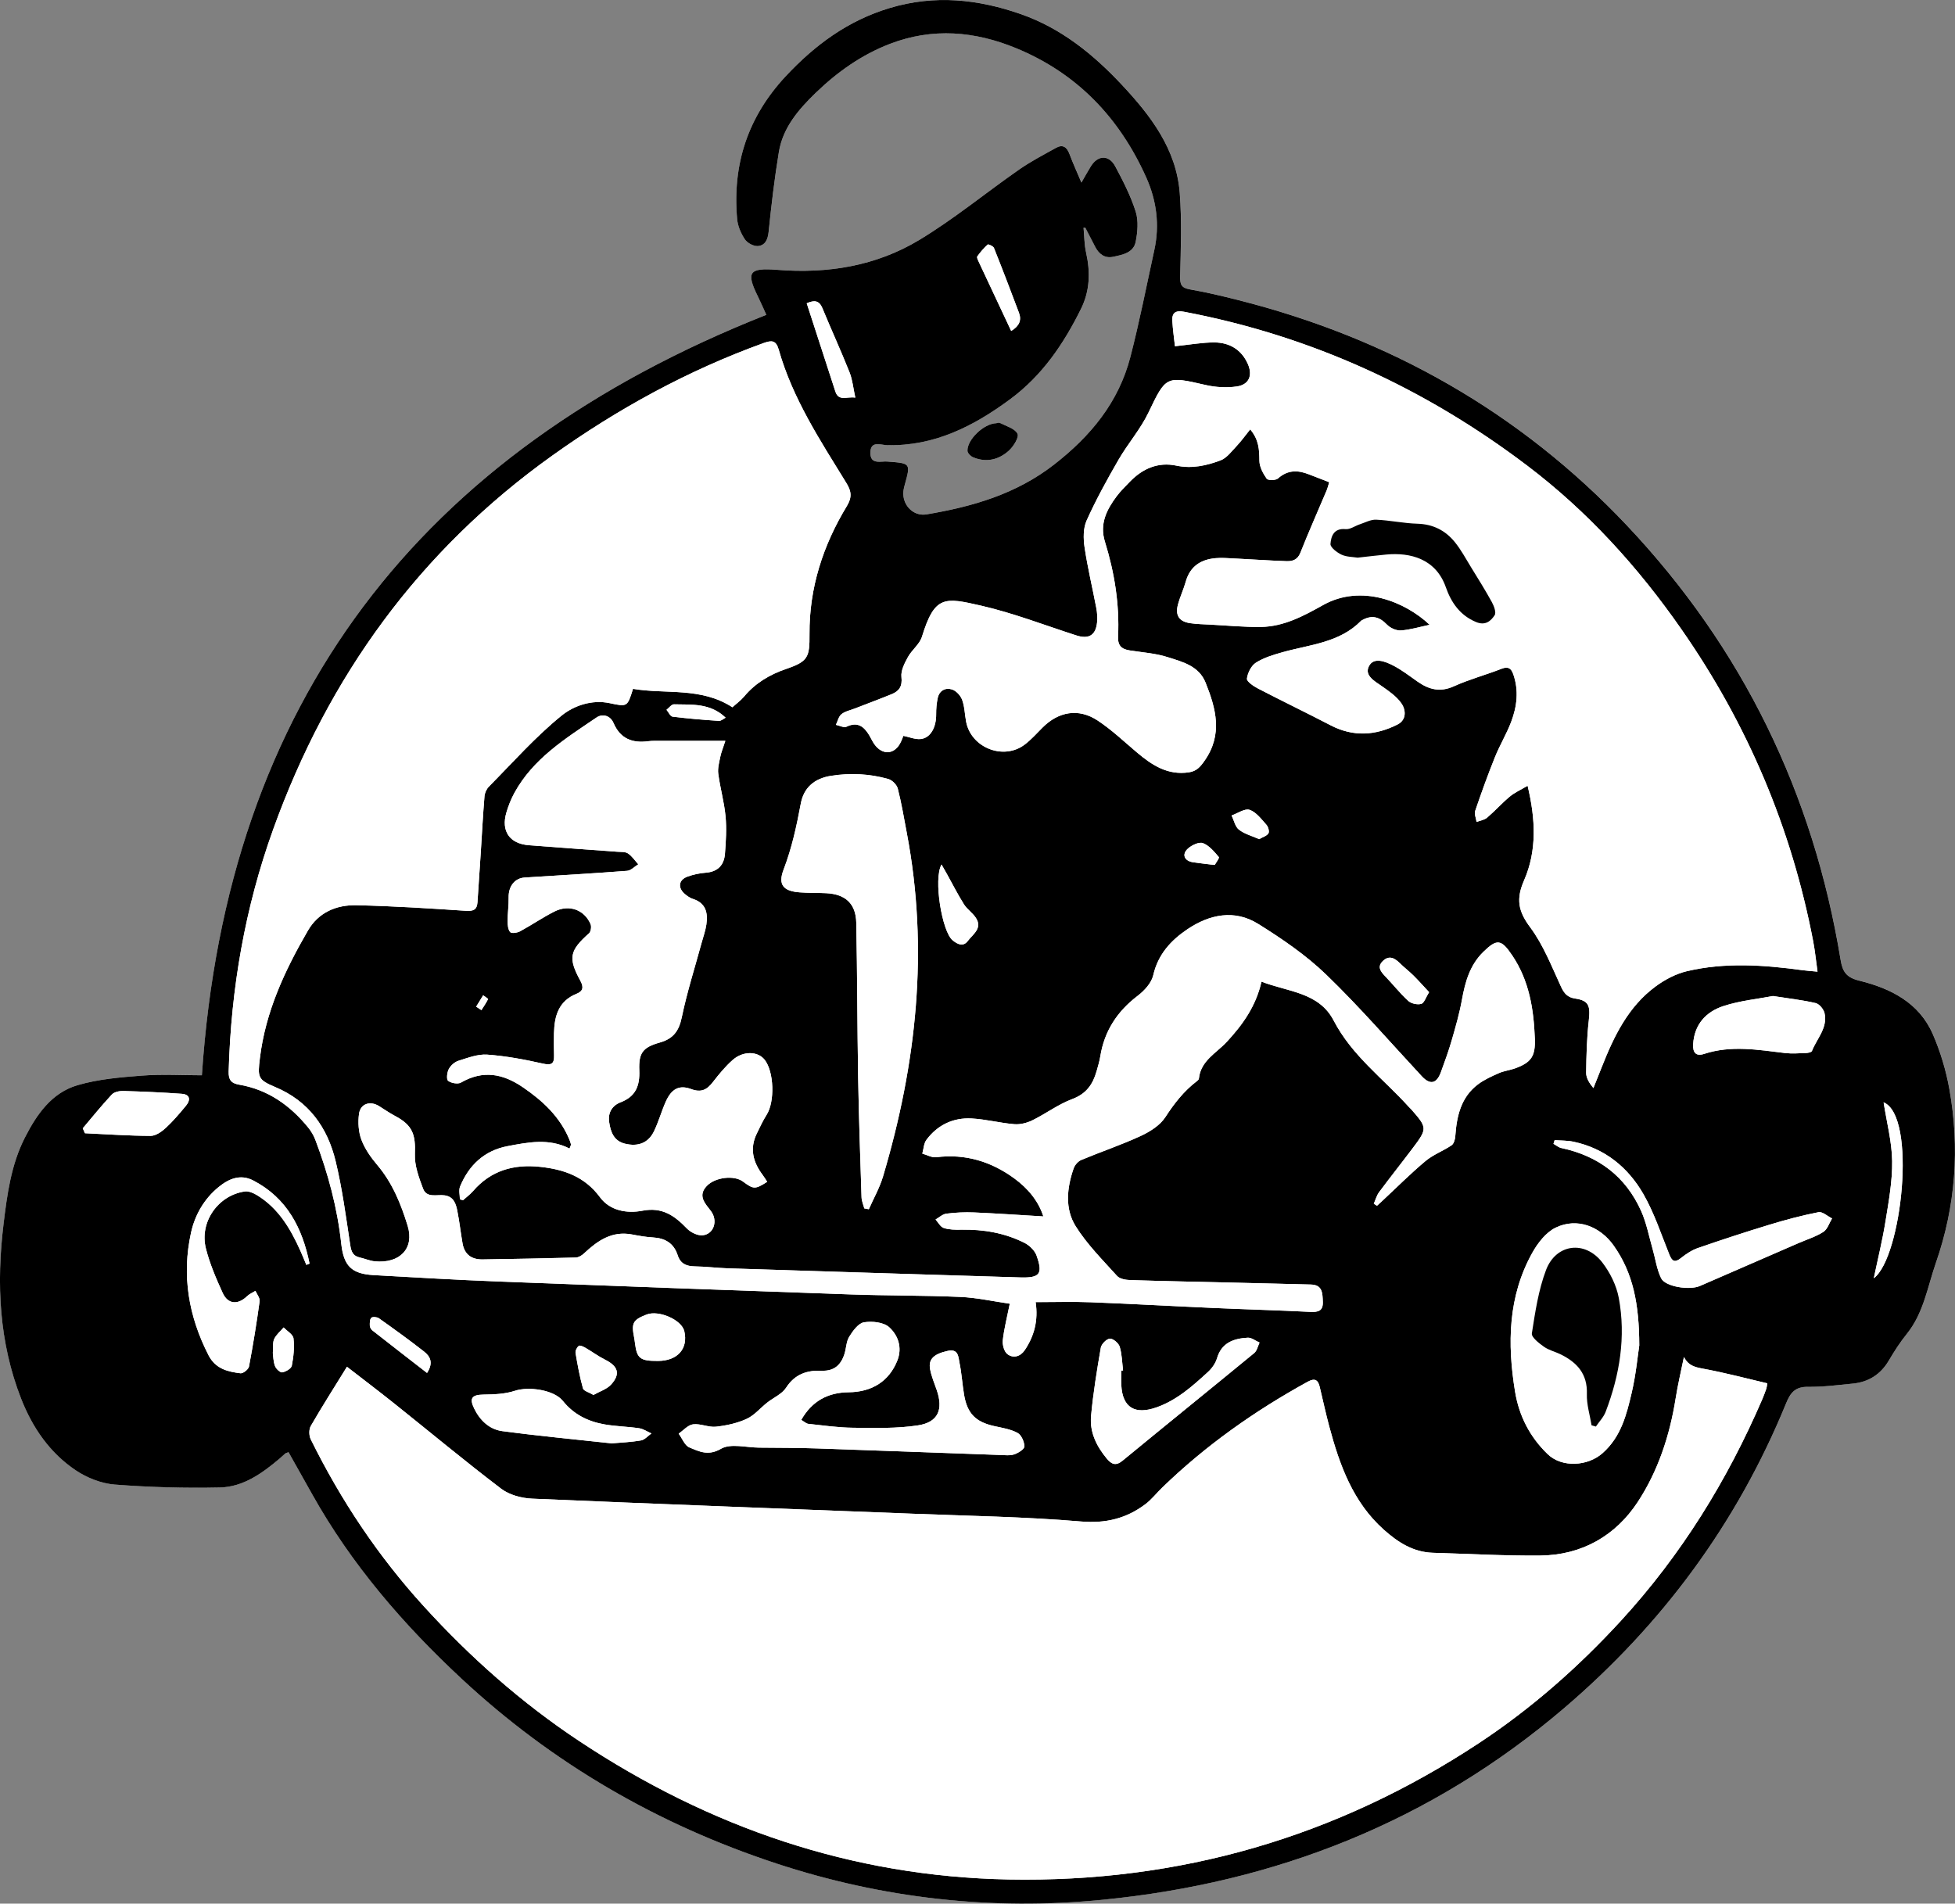<?xml version="1.0" encoding="utf-8"?>
<!-- Generator: Adobe Illustrator 16.0.0, SVG Export Plug-In . SVG Version: 6.00 Build 0)  -->
<!DOCTYPE svg PUBLIC "-//W3C//DTD SVG 1.1//EN" "http://www.w3.org/Graphics/SVG/1.1/DTD/svg11.dtd">
<svg version="1.1" id="Layer_1" xmlns="http://www.w3.org/2000/svg" xmlns:xlink="http://www.w3.org/1999/xlink" x="0px" y="0px"
	 width="211.664px" height="206.119px" viewBox="0 0 211.664 206.119" enable-background="new 0 0 211.664 206.119"
	 xml:space="preserve">
<rect x="0" y="0" width="211.664" height="206.119" fill="#808080" stroke="none"/>
<path fill="#FFFFFF" d="M118.581,26.726c0.408,0.791,1.045,1.266,1.938,1.076c1.006-0.214,2.204-0.42,2.442-1.614
	c0.212-1.058,0.321-2.271,0.006-3.269c-0.537-1.7-1.37-3.322-2.213-4.905c-0.684-1.282-1.89-1.236-2.646-0.005
	c-0.328,0.533-0.629,1.083-1.02,1.756c-0.475-1.127-0.921-2.1-1.295-3.099c-0.28-0.748-0.727-1.065-1.451-0.663
	c-1.352,0.751-2.733,1.471-3.999,2.352c-3.621,2.522-7.047,5.354-10.814,7.625c-4.671,2.816-9.914,3.67-15.362,3.234
	c-3.123-0.25-3.391,0.276-2.097,2.9c0.331,0.672,0.625,1.362,0.903,1.971C45.412,48.95,24.559,75.995,21.86,116.426
	c-2.124,0-4.322-0.131-6.498,0.036c-2.34,0.179-4.734,0.38-6.969,1.037c-2.8,0.822-4.415,3.161-5.694,5.672
	c-1.499,2.942-1.926,6.156-2.314,9.376c-0.776,6.435-0.486,12.771,1.9,18.88c1.229,3.148,3.113,5.896,5.939,7.783
	c1.213,0.81,2.76,1.419,4.201,1.531c3.777,0.294,7.583,0.397,11.372,0.317c2.531-0.054,4.577-1.524,6.468-3.118
	c0.214-0.181,0.411-0.379,0.625-0.56c0.057-0.048,0.144-0.06,0.353-0.143c0.84,1.494,1.693,3.006,2.54,4.521
	c4.251,7.606,9.863,14.117,16.21,20.021c9.861,9.175,21.246,15.765,34.03,19.979c11.522,3.798,23.335,5.125,35.385,3.938
	c18.719-1.844,35.524-8.445,49.917-20.727c10.641-9.078,18.75-20.042,24.053-33.019c0.477-1.167,0.994-1.808,2.359-1.792
	c1.631,0.019,3.267-0.187,4.895-0.354c1.696-0.173,2.987-0.997,3.871-2.494c0.587-0.994,1.216-1.979,1.94-2.874
	c1.831-2.263,2.249-5.099,3.16-7.717c2.13-6.123,2.599-12.435,1.452-18.812c-0.363-2.027-0.973-4.057-1.795-5.943
	c-1.488-3.407-4.564-4.952-7.942-5.78c-1.401-0.344-1.821-0.949-2.035-2.251c-2.956-18.023-10.615-33.791-23.153-47.06
	c-11.576-12.25-25.717-20.248-42.046-24.382c-1.743-0.441-3.498-0.857-5.268-1.165c-0.949-0.166-1.06-0.571-1.038-1.454
	c0.071-2.992,0.184-6-0.045-8.977c-0.368-4.772-3.166-8.402-6.276-11.725c-3.076-3.286-6.562-6.117-10.897-7.636
	c-4.659-1.633-9.356-2.134-14.218-0.674c-4.526,1.358-8.096,3.993-11.265,7.384c-4.101,4.389-5.795,9.551-5.264,15.472
	c0.068,0.756,0.41,1.552,0.835,2.189c0.265,0.397,0.942,0.767,1.403,0.732c0.784-0.059,1.082-0.679,1.17-1.532
	c0.296-2.891,0.636-5.783,1.11-8.65c0.437-2.647,2.131-4.61,3.988-6.404c2.345-2.265,4.975-4.131,8.041-5.308
	c4.621-1.774,9.195-1.372,13.676,0.477c6.6,2.723,11.178,7.541,14.07,13.994c1.12,2.5,1.467,5.144,0.873,7.857
	c-0.845,3.864-1.601,7.753-2.593,11.58c-1.271,4.905-4.301,8.573-8.283,11.665c-4.111,3.191-8.828,4.541-13.793,5.376
	c-1.316,0.221-2.482-0.842-2.509-2.227c-0.006-0.312,0.064-0.635,0.149-0.939c0.663-2.399,0.664-2.36-1.896-2.557
	c-0.676-0.052-1.816,0.363-1.816-0.933c0-1.373,1.125-0.854,1.802-0.838c5.114,0.119,9.345-2.032,13.325-4.97
	c3.48-2.57,5.804-6.005,7.683-9.806c0.964-1.951,1.014-3.982,0.544-6.081c-0.195-0.873-0.189-1.791-0.275-2.688
	c0.063-0.006,0.126-0.012,0.19-0.019C117.863,25.334,118.223,26.03,118.581,26.726z"/>
<path fill="#FFFFFF" d="M104.747,48.82c0.012,0.246,0.342,0.581,0.604,0.691c1.429,0.604,2.776,0.277,3.871-0.709
	c0.504-0.454,1.129-1.452,0.943-1.834c-0.276-0.567-1.217-0.824-1.896-1.17c-0.149-0.076-0.389,0.024-0.39,0.025
	C106.485,45.859,104.689,47.641,104.747,48.82z"/>
<path fill-rule="evenodd" clip-rule="evenodd" d="M117.314,24.657c0.085,0.897,0.08,1.815,0.275,2.688
	c0.47,2.099,0.42,4.13-0.544,6.081c-1.878,3.801-4.202,7.236-7.683,9.806c-3.98,2.938-8.211,5.089-13.325,4.97
	c-0.677-0.016-1.802-0.535-1.802,0.838c0,1.296,1.14,0.881,1.816,0.933c2.56,0.197,2.56,0.158,1.896,2.557
	c-0.084,0.305-0.155,0.627-0.149,0.939c0.027,1.385,1.193,2.448,2.509,2.227c4.966-0.836,9.683-2.185,13.793-5.376
	c3.982-3.092,7.012-6.759,8.283-11.665c0.992-3.827,1.748-7.715,2.593-11.58c0.594-2.713,0.247-5.357-0.873-7.857
	c-2.892-6.453-7.47-11.271-14.07-13.994c-4.48-1.849-9.055-2.251-13.676-0.477c-3.066,1.177-5.696,3.043-8.041,5.308
	c-1.857,1.794-3.551,3.757-3.988,6.404c-0.474,2.867-0.813,5.759-1.11,8.65c-0.088,0.853-0.386,1.473-1.17,1.532
	c-0.461,0.035-1.138-0.334-1.403-0.732c-0.425-0.637-0.768-1.433-0.835-2.189c-0.531-5.921,1.164-11.083,5.264-15.472
	c3.169-3.392,6.739-6.026,11.265-7.384c4.862-1.459,9.56-0.958,14.218,0.674c4.335,1.519,7.821,4.35,10.897,7.636
	c3.11,3.323,5.909,6.952,6.276,11.725c0.229,2.977,0.117,5.985,0.045,8.977c-0.021,0.882,0.089,1.288,1.038,1.454
	c1.77,0.308,3.524,0.724,5.268,1.165c16.329,4.134,30.47,12.131,42.046,24.382c12.538,13.27,20.197,29.037,23.153,47.06
	c0.214,1.302,0.634,1.907,2.035,2.251c3.378,0.829,6.454,2.374,7.942,5.78c0.822,1.886,1.432,3.917,1.795,5.943
	c1.146,6.377,0.678,12.688-1.452,18.812c-0.911,2.618-1.329,5.454-3.16,7.717c-0.725,0.896-1.354,1.88-1.94,2.874
	c-0.884,1.497-2.175,2.321-3.871,2.494c-1.628,0.167-3.264,0.372-4.895,0.354c-1.365-0.016-1.883,0.625-2.359,1.792
	c-5.303,12.977-13.412,23.94-24.053,33.019c-14.394,12.281-31.198,18.883-49.917,20.727c-12.05,1.187-23.862-0.141-35.385-3.938
	c-12.784-4.214-24.168-10.804-34.03-19.979c-6.347-5.904-11.959-12.415-16.21-20.021c-0.847-1.516-1.7-3.027-2.54-4.521
	c-0.209,0.083-0.296,0.095-0.353,0.143c-0.214,0.181-0.411,0.379-0.625,0.56c-1.891,1.594-3.937,3.064-6.468,3.118
	c-3.789,0.08-7.595-0.023-11.372-0.317c-1.441-0.112-2.988-0.722-4.201-1.531c-2.826-1.888-4.71-4.635-5.939-7.783
	c-2.387-6.108-2.677-12.445-1.9-18.88c0.389-3.22,0.815-6.434,2.314-9.376c1.279-2.511,2.895-4.85,5.694-5.672
	c2.234-0.656,4.629-0.858,6.969-1.037c2.176-0.167,4.374-0.036,6.498-0.036c2.699-40.432,23.552-67.477,61.112-82.341
	c-0.278-0.608-0.572-1.299-0.903-1.971c-1.294-2.624-1.026-3.15,2.097-2.9c5.449,0.436,10.691-0.418,15.362-3.234
	c3.767-2.271,7.194-5.103,10.814-7.625c1.266-0.881,2.647-1.601,3.999-2.352c0.725-0.403,1.171-0.085,1.451,0.663
	c0.374,1,0.82,1.972,1.295,3.099c0.39-0.674,0.691-1.223,1.02-1.756c0.756-1.231,1.962-1.277,2.646,0.005
	c0.844,1.583,1.677,3.205,2.213,4.905c0.315,0.997,0.206,2.211-0.006,3.269c-0.239,1.193-1.437,1.399-2.442,1.614
	c-0.893,0.19-1.53-0.285-1.938-1.076c-0.358-0.696-0.718-1.392-1.077-2.087C117.441,24.645,117.378,24.651,117.314,24.657z
	 M33.647,154.405c-0.211,0.367-0.198,1.045-0.004,1.438c3.255,6.595,7.296,12.656,12.26,18.104
	c5.03,5.521,10.58,10.439,16.801,14.565c14.085,9.344,29.51,14.672,46.488,14.992c18.471,0.349,35.476-4.573,50.909-14.752
	c5.688-3.751,10.771-8.227,15.388-13.255c6.527-7.112,11.517-15.183,15.322-24.02c0.158-0.367,0.291-0.744,0.426-1.121
	c0.039-0.109,0.044-0.23,0.105-0.572c-2.233-0.523-4.456-1.114-6.711-1.539c-0.941-0.177-1.791-0.273-2.315-1.314
	c-0.304,1.498-0.661,2.988-0.899,4.497c-0.633,3.998-1.9,7.836-4.085,11.178c-2.403,3.676-6.062,5.782-10.573,5.826
	c-3.873,0.038-7.748-0.189-11.623-0.3c-2.129-0.061-3.796-1.146-5.305-2.491c-3.347-2.982-4.79-6.997-5.91-11.166
	c-0.383-1.428-0.696-2.875-1.039-4.313c-0.183-0.767-0.542-0.966-1.292-0.554c-5.738,3.154-11.044,6.898-15.755,11.461
	c-0.623,0.603-1.163,1.31-1.851,1.821c-2.055,1.531-4.257,2.08-6.942,1.854c-6.089-0.516-12.214-0.605-18.326-0.845
	c-13.701-0.536-27.404-1.037-41.103-1.628c-1.14-0.049-2.461-0.398-3.346-1.071c-3.936-2.991-7.735-6.161-11.6-9.246
	c-1.732-1.383-3.501-2.721-5.104-3.963C36.154,150.276,34.854,152.313,33.647,154.405z M118.125,141.005
	c4.431,0.171,8.858,0.423,13.288,0.618c3.475,0.153,6.953,0.25,10.427,0.421c0.864,0.043,1.423-0.077,1.38-1.1
	c-0.039-0.907-0.015-1.828-1.302-1.858c-2.678-0.062-5.355-0.135-8.033-0.198c-3.837-0.091-7.674-0.163-11.51-0.283
	c-0.49-0.016-1.139-0.124-1.43-0.446c-1.563-1.735-3.25-3.417-4.479-5.377c-1.196-1.907-0.958-4.163-0.222-6.277
	c0.125-0.36,0.476-0.761,0.822-0.906c2.129-0.889,4.326-1.625,6.417-2.591c1.01-0.467,2.108-1.152,2.688-2.048
	c0.963-1.488,2.008-2.826,3.411-3.895c0.092-0.071,0.209-0.178,0.219-0.277c0.199-1.945,1.895-2.761,3.028-3.986
	c1.703-1.842,3.139-3.826,3.751-6.513c2.867,1.117,6.217,1.135,7.817,4.216c1.97,3.795,5.365,6.282,8.132,9.345
	c0.08,0.088,0.174,0.166,0.253,0.255c1.757,1.999,1.771,2.089,0.171,4.215c-1.201,1.597-2.448,3.159-3.64,4.764
	c-0.269,0.36-0.388,0.831-0.576,1.251c0.116,0.073,0.233,0.146,0.35,0.22c0.209-0.193,0.419-0.384,0.626-0.578
	c1.537-1.431,3.021-2.923,4.63-4.268c0.831-0.694,1.907-1.087,2.816-1.701c0.245-0.166,0.377-0.631,0.401-0.971
	c0.154-2.174,0.604-4.228,2.457-5.627c0.682-0.514,1.492-0.874,2.28-1.222c0.542-0.239,1.161-0.301,1.723-0.504
	c1.784-0.643,2.224-1.329,2.153-3.231c-0.117-3.196-0.613-6.283-2.455-9.015c-1.18-1.749-1.646-1.811-3.118-0.374
	c-1.452,1.419-1.964,3.228-2.312,5.153c-0.265,1.473-0.68,2.924-1.096,4.365c-0.344,1.188-0.766,2.355-1.192,3.518
	c-0.462,1.26-1.177,1.389-2.065,0.433c-3.43-3.689-6.731-7.51-10.35-11.003c-2.188-2.111-4.767-3.874-7.36-5.49
	c-2.564-1.599-5.27-1.041-7.676,0.582c-1.776,1.197-3.175,2.718-3.69,4.975c-0.191,0.837-0.964,1.677-1.69,2.229
	c-2.21,1.685-3.598,3.804-4.042,6.55c-0.089,0.551-0.253,1.091-0.407,1.629c-0.403,1.406-1.108,2.431-2.622,2.995
	c-1.514,0.565-2.854,1.582-4.319,2.301c-0.588,0.289-1.32,0.475-1.963,0.422c-1.549-0.126-3.078-0.537-4.626-0.619
	c-1.989-0.106-3.677,0.699-4.883,2.309c-0.293,0.391-0.307,0.992-0.449,1.496c0.503,0.139,1.029,0.45,1.507,0.39
	c3.148-0.394,5.945,0.462,8.456,2.299c1.465,1.072,2.606,2.434,3.141,4.112c-2.549-0.15-5.03-0.324-7.513-0.43
	c-0.995-0.042-2.003,0.007-2.99,0.132c-0.41,0.052-0.78,0.413-1.168,0.633c0.292,0.319,0.531,0.803,0.89,0.919
	c0.584,0.189,1.248,0.195,1.876,0.182c2.397-0.048,4.71,0.345,6.855,1.422c0.544,0.273,1.121,0.829,1.317,1.385
	c0.707,1.998,0.35,2.43-1.777,2.364c-10.549-0.32-21.099-0.649-31.647-0.986c-1.198-0.038-2.394-0.196-3.591-0.211
	c-0.908-0.012-1.553-0.305-1.839-1.199c-0.423-1.319-1.369-1.864-2.705-1.937c-0.755-0.04-1.509-0.181-2.254-0.321
	c-2.174-0.409-3.729,0.686-5.194,2.062c-0.233,0.219-0.584,0.43-0.887,0.438c-3.356,0.092-6.714,0.148-10.071,0.204
	c-1.189,0.02-1.972-0.52-2.183-1.729c-0.205-1.17-0.334-2.354-0.565-3.519c-0.153-0.773-0.381-1.543-1.373-1.689
	c-0.821-0.121-1.938,0.331-2.336-0.724c-0.453-1.198-0.937-2.507-0.887-3.747c0.085-2.143-0.258-3.126-2.142-4.125
	c-0.599-0.317-1.158-0.708-1.734-1.067c-0.969-0.604-2.025-0.271-2.175,0.852c-0.121,0.909-0.059,1.936,0.26,2.785
	c0.371,0.985,1.017,1.912,1.707,2.725c1.648,1.941,2.573,4.225,3.302,6.602c0.744,2.426-0.826,4.104-3.562,3.842
	c-0.548-0.053-1.074-0.295-1.619-0.414c-0.741-0.163-0.927-0.625-1.037-1.352c-0.46-3.037-0.862-6.096-1.581-9.076
	c-0.882-3.654-2.913-6.507-6.546-8.03c-1.888-0.791-1.904-1.06-1.655-3.121c0.606-5.033,2.697-9.503,5.195-13.812
	c1.153-1.989,3.093-2.801,5.266-2.752c3.948,0.089,7.894,0.338,11.835,0.603c0.824,0.055,1.208-0.115,1.262-0.927
	c0.121-1.833,0.245-3.665,0.363-5.498c0.128-1.991,0.23-3.983,0.395-5.971c0.03-0.365,0.222-0.791,0.479-1.051
	c2.582-2.609,5.031-5.39,7.869-7.689c1.313-1.064,3.261-1.764,5.229-1.344c1.893,0.404,1.894,0.399,2.505-1.554
	c3.541,0.605,7.346-0.218,10.761,1.995c0.41-0.372,0.9-0.725,1.277-1.174c1.22-1.453,2.75-2.362,4.538-2.975
	c2.386-0.816,2.551-1.272,2.532-3.769c-0.037-5.011,1.465-9.614,4.041-13.861c0.578-0.953,0.499-1.608-0.044-2.491
	c-2.834-4.614-5.828-9.158-7.327-14.445c-0.293-1.036-0.763-1.037-1.645-0.718c-8.216,2.971-15.79,7.121-22.89,12.195
	c-14.383,10.28-24.243,23.91-30.204,40.468c-3.049,8.47-4.562,17.212-4.816,26.196c-0.026,0.911,0.26,1.288,1.137,1.438
	c3.106,0.533,5.515,2.235,7.466,4.637c0.322,0.396,0.6,0.859,0.78,1.335c1.381,3.639,2.387,7.376,2.808,11.255
	c0.26,2.392,1.106,3.26,3.504,3.394c4.511,0.253,9.021,0.52,13.535,0.694c12.705,0.493,25.41,0.957,38.117,1.398
	c3.954,0.138,7.915,0.099,11.867,0.271c1.774,0.077,3.534,0.475,5.355,0.735c-0.293,1.461-0.615,2.694-0.755,3.948
	c-0.056,0.493,0.14,1.232,0.494,1.507c0.637,0.493,1.412,0.268,1.877-0.421c1.033-1.53,1.486-3.219,1.186-5.209
	C114.164,140.993,116.147,140.929,118.125,141.005z M165.012,95.316c-0.889,2.029-0.639,3.345,0.658,5.085
	c1.428,1.915,2.324,4.24,3.341,6.438c0.344,0.743,0.718,1.157,1.53,1.278c1.455,0.215,1.66,0.758,1.478,2.354
	c-0.215,1.883-0.265,3.789-0.288,5.686c-0.006,0.547,0.325,1.098,0.784,1.655c0.302-0.758,0.606-1.515,0.906-2.274
	c1.316-3.339,2.862-6.552,5.845-8.744c0.997-0.733,2.188-1.36,3.383-1.641c4.146-0.976,8.34-0.674,12.52-0.104
	c0.465,0.063,0.934,0.091,1.611,0.156c-0.166-1.186-0.27-2.241-0.468-3.279c-2.347-12.268-7.109-23.51-14.249-33.766
	c-4.691-6.741-10.156-12.771-16.689-17.725c-11.088-8.408-23.454-14.079-37.178-16.68c-0.919-0.174-1.318,0.109-1.269,0.984
	c0.054,0.965,0.196,1.925,0.285,2.747c1.609-0.165,2.943-0.416,4.276-0.409c1.634,0.008,2.928,0.779,3.615,2.331
	c0.545,1.231,0.134,2.239-1.187,2.434c-1.109,0.164-2.315,0.092-3.412-0.163c-4.276-0.993-4.277-0.943-6.163,2.996
	c-0.865,1.806-2.234,3.364-3.243,5.11c-1.238,2.143-2.436,4.321-3.45,6.575c-0.377,0.837-0.363,1.956-0.222,2.9
	c0.329,2.206,0.855,4.382,1.271,6.576c0.096,0.505,0.134,1.041,0.083,1.55c-0.14,1.405-0.902,1.846-2.246,1.414
	c-3.434-1.106-6.82-2.423-10.324-3.226c-3.953-0.906-5.014-1.113-6.39,3.364c-0.25,0.814-1.096,1.426-1.523,2.21
	c-0.36,0.66-0.776,1.464-0.698,2.15c0.116,1.016-0.243,1.53-1.061,1.864c-1.329,0.542-2.676,1.041-4.014,1.561
	c-0.484,0.188-1.039,0.295-1.422,0.608c-0.308,0.251-0.407,0.758-0.599,1.151c0.388,0.078,0.864,0.338,1.15,0.201
	c1.208-0.577,1.894-0.013,2.468,0.941c0.185,0.308,0.329,0.644,0.534,0.937c0.889,1.27,2.248,1.149,2.891-0.249
	c0.098-0.213,0.179-0.434,0.264-0.64c0.656,0.133,1.274,0.404,1.86,0.346c1.071-0.105,1.701-1.251,1.688-2.682
	c-0.005-0.588,0.047-1.188,0.169-1.762c0.175-0.818,0.847-1.147,1.545-0.926c0.451,0.143,0.929,0.665,1.099,1.125
	c0.271,0.737,0.282,1.567,0.428,2.353c0.529,2.846,4.071,4.239,6.364,2.477c0.691-0.532,1.283-1.196,1.902-1.818
	c1.735-1.746,3.906-2.134,5.964-0.781c1.524,1.002,2.867,2.285,4.269,3.468c1.628,1.375,3.324,2.492,5.623,2.15
	c0.849-0.126,1.239-0.602,1.709-1.274c1.972-2.824,1.23-5.617,0.098-8.433c-0.737-1.833-2.514-2.254-4.111-2.765
	c-1.314-0.42-2.735-0.51-4.111-0.728c-0.872-0.138-1.3-0.512-1.253-1.503c0.164-3.51-0.391-6.937-1.428-10.284
	c-0.59-1.906,0.185-3.442,1.266-4.891c0.428-0.573,0.948-1.081,1.448-1.597c1.379-1.424,3.06-2.148,5.021-1.734
	c1.69,0.356,3.262,0.001,4.776-0.564c0.684-0.255,1.211-0.984,1.751-1.554c0.506-0.534,0.935-1.142,1.47-1.806
	c0.948,1.116,0.988,2.212,0.997,3.393c0.005,0.662,0.394,1.38,0.79,1.947c0.137,0.197,0.978,0.194,1.221-0.025
	c1.049-0.943,2.15-0.918,3.349-0.446c0.701,0.276,1.406,0.544,2.201,0.852c-0.104,0.334-0.172,0.632-0.289,0.909
	c-0.947,2.245-1.94,4.471-2.837,6.735c-0.303,0.766-0.857,0.928-1.501,0.906c-1.915-0.066-3.828-0.201-5.742-0.297
	c-0.637-0.032-1.281-0.082-1.913-0.029c-1.62,0.137-2.783,0.88-3.251,2.539c-0.238,0.845-0.622,1.649-0.848,2.496
	c-0.312,1.174,0.144,1.837,1.349,2.008c0.709,0.101,1.432,0.115,2.149,0.152c1.833,0.096,3.667,0.275,5.498,0.25
	c2.479-0.034,4.638-1.203,6.722-2.369c4.169-2.333,8.933-0.326,11.536,2.139c-1.082,0.227-2.094,0.542-3.122,0.611
	c-0.496,0.033-1.156-0.268-1.51-0.638c-0.821-0.856-1.651-1.052-2.675-0.476c-0.035,0.02-0.078,0.031-0.104,0.058
	c-2.336,2.398-5.555,2.58-8.519,3.415c-0.993,0.28-2.024,0.588-2.88,1.132c-0.509,0.323-0.897,1.107-0.972,1.729
	c-0.037,0.308,0.707,0.813,1.184,1.061c2.616,1.358,5.272,2.637,7.887,3.996c2.447,1.271,4.871,1.107,7.239-0.098
	c0.978-0.498,0.917-1.564,0.403-2.297c-0.523-0.747-1.346-1.313-2.114-1.849c-0.808-0.563-1.923-1.166-1.381-2.184
	c0.522-0.98,1.743-0.494,2.571-0.075c0.955,0.483,1.814,1.158,2.699,1.775c1.223,0.854,2.43,1.17,3.915,0.497
	c1.669-0.755,3.462-1.23,5.172-1.9c0.724-0.284,1.04-0.026,1.259,0.596c0.615,1.752,0.405,3.492-0.231,5.165
	c-0.495,1.303-1.231,2.514-1.752,3.809c-0.771,1.915-1.472,3.86-2.136,5.814c-0.117,0.345,0.09,0.8,0.146,1.204
	c0.385-0.148,0.843-0.208,1.139-0.461c0.85-0.725,1.599-1.57,2.456-2.285c0.525-0.438,1.177-0.725,1.93-1.173
	C166.264,88.71,166.406,92.128,165.012,95.316z M54.953,124.102c-2.497,0.472-4.183,2.048-5.14,4.371
	c-0.163,0.396-0.023,0.917-0.023,1.38c0.111,0.037,0.222,0.074,0.333,0.11c0.37-0.334,0.781-0.634,1.105-1.009
	c1.928-2.225,4.395-2.913,7.232-2.614c2.59,0.273,4.847,1.052,6.505,3.3c1.086,1.472,2.941,1.771,4.596,1.452
	c2.149-0.415,3.473,0.54,4.809,1.925c0.41,0.426,1.181,0.801,1.731,0.734c1.219-0.146,1.635-1.609,0.868-2.621
	c-0.621-0.819-1.458-1.632-0.464-2.7c0.908-0.976,2.978-1.205,3.933-0.496c1.154,0.855,1.316,0.861,2.625,0.03
	c-0.166-0.251-0.317-0.512-0.498-0.751c-1.038-1.378-1.425-2.849-0.627-4.478c0.336-0.686,0.654-1.388,1.064-2.029
	c0.901-1.409,0.806-4.677-0.223-5.966c-0.736-0.923-2.318-0.972-3.453,0.031c-0.801,0.708-1.494,1.555-2.152,2.404
	c-0.634,0.818-1.252,1.155-2.335,0.75c-1.309-0.489-2.141-0.021-2.758,1.36c-0.472,1.056-0.776,2.188-1.284,3.225
	c-0.612,1.251-1.721,1.677-3.144,1.323c-1.21-0.301-1.548-1.288-1.704-2.355c-0.146-1.006,0.345-1.782,1.228-2.118
	c1.664-0.633,2.104-1.807,2.037-3.471c-0.075-1.889,0.378-2.486,2.227-3.008c1.469-0.414,2.07-1.26,2.378-2.746
	c0.565-2.721,1.417-5.382,2.148-8.068c0.178-0.653,0.414-1.299,0.51-1.965c0.179-1.241-0.038-2.313-1.448-2.765
	c-0.332-0.106-0.646-0.329-0.912-0.562c-0.763-0.672-0.638-1.512,0.317-1.858c0.631-0.229,1.315-0.373,1.986-0.424
	c1.302-0.101,1.975-0.832,2.069-2.046c0.104-1.349,0.191-2.72,0.064-4.06c-0.146-1.545-0.584-3.061-0.788-4.604
	c-0.08-0.599,0.102-1.243,0.224-1.855c0.089-0.449,0.273-0.878,0.542-1.709c-2.506,0-4.767-0.002-7.026,0.001
	c-0.44,0.001-0.885-0.02-1.318,0.037c-1.733,0.228-3.029-0.263-3.771-1.989c-0.326-0.758-1.154-1.038-1.832-0.578
	c-3.369,2.284-6.869,4.451-8.903,8.184c-0.359,0.661-0.642,1.379-0.854,2.102c-0.595,2.013,0.341,3.376,2.43,3.542
	c3.186,0.254,6.375,0.467,9.562,0.705c0.398,0.03,0.872-0.016,1.171,0.184c0.438,0.292,0.75,0.774,1.115,1.175
	c-0.401,0.246-0.789,0.677-1.208,0.709c-3.695,0.283-7.396,0.494-11.095,0.727c-1.081,0.068-1.755,0.956-1.732,2.155
	c0.016,0.855-0.111,1.712-0.11,2.568c0.001,0.408,0.039,0.917,0.278,1.186c0.147,0.167,0.767,0.077,1.07-0.088
	c1.263-0.683,2.451-1.508,3.732-2.149c1.585-0.792,3.229-0.187,3.901,1.377c0.114,0.265,0.035,0.805-0.164,0.983
	c-2.098,1.868-2.295,2.668-0.943,5.141c0.395,0.721,0.276,1.138-0.401,1.409c-1.956,0.781-2.408,2.403-2.453,4.264
	c-0.019,0.798-0.019,1.598,0.007,2.396c0.029,0.931-0.275,1.116-1.23,0.9c-1.975-0.446-3.985-0.82-6-0.967
	c-1.025-0.075-2.109,0.349-3.129,0.667c-0.411,0.129-0.842,0.52-1.043,0.906c-0.188,0.359-0.265,1.109-0.064,1.262
	c0.332,0.254,1.049,0.382,1.387,0.188c2.378-1.369,4.527-0.978,6.701,0.507c2.157,1.474,3.997,3.179,5.024,5.635
	c0.075,0.18,0.14,0.366,0.185,0.554c0.016,0.064-0.045,0.146-0.153,0.453C59.435,123.222,57.173,123.682,54.953,124.102z
	 M95.603,127.387c3.631-12.2,4.976-24.568,2.576-37.19c-0.306-1.61-0.572-3.23-0.979-4.815c-0.107-0.417-0.616-0.919-1.037-1.037
	c-2.02-0.564-4.069-0.672-6.171-0.344c-1.834,0.286-2.969,1.289-3.29,3.006c-0.454,2.436-0.972,4.823-1.864,7.152
	c-0.627,1.637-0.028,2.33,1.734,2.463c0.955,0.072,1.917,0.044,2.875,0.09c2.079,0.099,3.218,1.125,3.26,3.201
	c0.113,5.594,0.107,11.19,0.204,16.784c0.075,4.314,0.226,8.627,0.367,12.939c0.013,0.405,0.193,0.804,0.296,1.205
	c0.164,0.03,0.329,0.061,0.493,0.091C94.586,129.753,95.238,128.613,95.603,127.387z M91.887,150.75
	c2.537-0.025,4.378-1.209,5.261-3.421c0.566-1.417,0.086-2.747-0.875-3.62c-0.604-0.548-1.851-0.677-2.734-0.532
	c-0.608,0.1-1.195,0.922-1.588,1.549c-0.324,0.516-0.324,1.226-0.51,1.836c-0.364,1.198-1.109,1.909-2.445,1.856
	c-1.608-0.064-2.926,0.354-3.884,1.838c-0.446,0.691-1.363,1.072-2.05,1.615c-0.746,0.591-1.392,1.382-2.229,1.765
	c-1.024,0.469-2.188,0.722-3.315,0.844c-0.807,0.087-1.673-0.355-2.477-0.258c-0.553,0.067-1.043,0.654-1.561,1.009
	c0.379,0.515,0.653,1.285,1.158,1.492c1.057,0.435,2.031,0.957,3.426,0.146c1.042-0.606,2.717-0.136,4.109-0.124
	c2.108,0.018,4.218,0.018,6.325,0.089c6.589,0.221,13.177,0.474,19.766,0.706c0.518,0.019,1.075,0.091,1.546-0.065
	c0.437-0.145,1.1-0.565,1.098-0.86c-0.004-0.506-0.324-1.237-0.736-1.461c-0.749-0.407-1.654-0.547-2.508-0.735
	c-2.031-0.448-2.946-1.358-3.29-3.425c-0.19-1.142-0.257-2.307-0.491-3.438c-0.129-0.626-0.105-1.543-1.271-1.286
	c-1.474,0.325-2.11,0.873-1.915,1.962c0.14,0.777,0.461,1.524,0.722,2.278c0.728,2.103,0.164,3.489-2.031,3.826
	c-2.306,0.354-4.688,0.279-7.035,0.257c-1.614-0.016-3.227-0.249-4.837-0.423c-0.244-0.025-0.466-0.252-0.768-0.426
	C87.918,151.69,89.649,150.772,91.887,150.75z M174.721,134.884c-1.493-2.115-3.979-3.068-6.281-1.963
	c-1.05,0.504-1.945,1.657-2.539,2.724c-2.635,4.731-2.717,9.844-1.87,15.027c0.429,2.628,1.599,4.919,3.533,6.78
	c1.548,1.489,4.329,1.315,5.937-0.104c2.006-1.773,2.604-4.163,3.162-6.558c0.461-1.973,0.648-4.01,0.817-5.112
	C177.471,141.208,176.814,137.85,174.721,134.884z M27.425,127.824c-1.405-0.731-2.66-0.189-3.762,0.712
	c-1.569,1.285-2.56,3.018-2.983,4.945c-1.016,4.626-0.265,9.041,1.894,13.256c0.757,1.479,2.069,1.786,3.465,1.958
	c0.284,0.035,0.859-0.422,0.917-0.726c0.447-2.347,0.826-4.708,1.153-7.075c0.048-0.348-0.292-0.749-0.452-1.125
	c-0.308,0.192-0.658,0.34-0.913,0.586c-0.984,0.952-2.067,0.883-2.632-0.353c-0.711-1.557-1.398-3.155-1.818-4.808
	c-0.727-2.861,1.308-5.767,4.209-6.186c0.414-0.06,0.932,0.163,1.314,0.396c2.328,1.415,3.637,3.643,4.712,6.044
	c0.224,0.498,0.426,1.006,0.638,1.509c0.116-0.046,0.232-0.092,0.349-0.138C32.738,132.998,31.094,129.733,27.425,127.824z
	 M169.04,124.304c4.008,0.853,6.965,3.073,8.643,6.821c0.58,1.296,0.846,2.734,1.242,4.111c0.305,1.061,0.447,2.196,0.924,3.171
	c0.449,0.918,3.07,1.323,4.191,0.837c3.551-1.543,7.1-3.088,10.65-4.631c0.915-0.397,1.892-0.696,2.723-1.226
	c0.443-0.282,0.636-0.958,0.941-1.457c-0.493-0.241-1.04-0.76-1.469-0.676c-1.793,0.35-3.566,0.826-5.314,1.357
	c-2.596,0.789-5.175,1.635-7.738,2.521c-0.654,0.228-1.275,0.638-1.822,1.075c-0.692,0.556-0.977,0.375-1.282-0.385
	c-0.89-2.21-1.638-4.512-2.819-6.559c-1.666-2.887-4.169-4.916-7.536-5.637c-0.667-0.143-1.37-0.121-2.056-0.174
	c-0.041,0.133-0.083,0.265-0.125,0.398C168.474,124.006,168.739,124.24,169.04,124.304z M121.228,145.819
	c-0.118-0.387-0.713-0.892-1.064-0.87c-0.357,0.021-0.913,0.582-0.98,0.976c-0.425,2.456-0.829,4.923-1.057,7.402
	c-0.161,1.74,0.592,3.273,1.704,4.608c0.492,0.591,0.958,0.84,1.701,0.229c4.741-3.902,9.52-7.759,14.262-11.66
	c0.3-0.247,0.389-0.749,0.576-1.133c-0.433-0.188-0.878-0.556-1.297-0.528c-1.5,0.095-2.811,0.529-3.31,2.229
	c-0.161,0.546-0.549,1.09-0.976,1.481c-1.673,1.534-3.371,3.056-5.571,3.833c-2.291,0.81-3.694,0.079-3.815-2.421
	c-0.025-0.519-0.003-1.038-0.003-1.557c0.065-0.006,0.13-0.011,0.195-0.017C121.484,147.53,121.477,146.638,121.228,145.819z
	 M186.594,108.934c-1.879,0.614-3.155,1.979-3.279,4.132c-0.053,0.891,0.29,1.341,1.19,1.046c2.919-0.956,5.838-0.44,8.767-0.093
	c0.746,0.088,1.513,0.025,2.268-0.003c0.222-0.008,0.58-0.079,0.635-0.217c0.53-1.34,1.713-2.494,1.368-4.083
	c-0.093-0.429-0.562-1.006-0.956-1.1c-1.424-0.337-2.891-0.496-4.639-0.769C190.311,108.165,188.387,108.349,186.594,108.934z
	 M69.397,155.966c0.409-0.071,0.757-0.494,1.132-0.757c-0.444-0.193-0.872-0.492-1.335-0.562c-1.254-0.187-2.536-0.201-3.782-0.424
	c-1.767-0.316-3.3-1.073-4.474-2.536c-0.978-1.217-3.727-1.58-5.185-1.097c-1.062,0.352-2.254,0.396-3.391,0.412
	c-1.238,0.018-1.575,0.363-1.036,1.484c0.619,1.287,1.643,2.283,3.055,2.472c3.879,0.517,7.778,0.882,11.843,1.325
	C67.176,156.199,68.299,156.158,69.397,155.966z M16.31,122.989c0.549,0.001,1.186-0.446,1.629-0.854
	c0.789-0.725,1.485-1.557,2.175-2.382c0.588-0.704,0.416-1.258-0.438-1.319c-2.107-0.151-4.221-0.244-6.333-0.304
	c-0.414-0.012-0.972,0.101-1.229,0.375c-1.099,1.177-2.11,2.435-3.153,3.664c0.077,0.178,0.155,0.356,0.233,0.535
	C11.567,122.813,13.938,122.981,16.31,122.989z M74.085,144.127c-0.286-1.219-2.764-2.305-4.081-1.791
	c-1.486,0.581-1.661,0.908-1.344,2.508c0.039,0.195,0.063,0.393,0.088,0.59c0.212,1.663,0.557,1.932,2.484,1.925
	C73.363,147.352,74.532,146.028,74.085,144.127z M203.934,119.36c0.344,2.204,0.897,4.277,0.926,6.357
	c0.031,2.172-0.373,4.364-0.721,6.525c-0.332,2.067-0.837,4.107-1.266,6.159C205.896,136.172,207.573,120.86,203.934,119.36z
	 M90.441,42.385c0.36,1.107,1.218,0.529,2.161,0.666c-0.224-1.016-0.302-1.926-0.625-2.738c-0.929-2.334-1.979-4.621-2.937-6.944
	c-0.355-0.863-0.891-0.882-1.697-0.53C88.397,36.09,89.419,39.238,90.441,42.385z M103.133,101.808
	c0.531,0.436,1.149,0.749,1.66,0.066c0.551-0.734,1.636-1.38,0.827-2.544c-0.359-0.517-0.927-0.893-1.26-1.422
	c-0.662-1.054-1.226-2.17-1.832-3.26c-0.162-0.292-0.33-0.58-0.59-1.038C101.039,95.171,101.995,100.873,103.133,101.808z
	 M110.319,33.862c-0.881-2.346-1.775-4.688-2.705-7.014c-0.078-0.194-0.609-0.43-0.679-0.367c-0.421,0.378-0.793,0.82-1.124,1.282
	c-0.073,0.102,0.06,0.383,0.143,0.56c1.156,2.476,2.32,4.947,3.526,7.513C110.356,35.305,110.627,34.682,110.319,33.862z
	 M66.159,149.918c1.046-1.148,0.765-1.992-0.65-2.696c-0.736-0.366-1.405-0.868-2.12-1.282c-0.221-0.127-0.599-0.306-0.718-0.215
	c-0.204,0.156-0.396,0.527-0.356,0.769c0.214,1.291,0.453,2.583,0.803,3.841c0.076,0.274,0.64,0.412,1.137,0.706
	C64.933,150.655,65.698,150.424,66.159,149.918z M153.036,105.632c-0.471-0.466-1.004-0.871-1.474-1.337
	c-0.572-0.568-1.175-0.893-1.851-0.229c-0.618,0.609-0.247,1.115,0.242,1.622c0.852,0.884,1.613,1.86,2.514,2.685
	c0.322,0.294,0.989,0.441,1.406,0.325c0.32-0.089,0.494-0.697,0.854-1.266C154.124,106.786,153.598,106.191,153.036,105.632z
	 M45.914,146.346c-1.593-1.25-3.239-2.434-4.891-3.607c-0.201-0.143-0.68-0.185-0.819-0.052c-0.174,0.166-0.174,0.562-0.164,0.856
	c0.007,0.176,0.135,0.398,0.279,0.512c1.945,1.529,3.903,3.043,5.915,4.604C46.969,147.535,46.549,146.845,45.914,146.346z
	 M29.773,147.912c0.111,0.302,0.562,0.725,0.787,0.685c0.39-0.069,0.971-0.407,1.033-0.72c0.19-0.965,0.294-1.984,0.184-2.955
	c-0.049-0.431-0.693-0.794-1.067-1.188c-0.349,0.408-0.788,0.771-1.018,1.237c-0.179,0.365-0.099,0.859-0.152,1.533
	C29.585,146.826,29.584,147.404,29.773,147.912z M137.329,90.235c0.125-0.192-0.018-0.71-0.213-0.926
	c-0.55-0.609-1.109-1.378-1.821-1.62c-0.521-0.177-1.292,0.379-1.951,0.608c0.254,0.524,0.38,1.213,0.792,1.535
	c0.607,0.473,1.419,0.684,2.19,1.027C136.7,90.644,137.143,90.523,137.329,90.235z M72.971,76.263
	c-0.264-0.007-0.54,0.386-0.81,0.593c0.219,0.258,0.413,0.711,0.66,0.742c1.663,0.208,3.336,0.346,5.009,0.456
	c0.247,0.017,0.512-0.235,0.731-0.344C76.878,76.096,74.885,76.315,72.971,76.263z M131.959,92.799
	c-0.497-0.581-1.042-1.249-1.716-1.505c-0.42-0.16-1.221,0.217-1.632,0.593c-0.691,0.632-0.379,1.336,0.559,1.476
	c0.629,0.094,1.262,0.162,1.894,0.241c0.04,0.005,0.079,0.008,0.457,0.045C131.638,93.432,132.048,92.902,131.959,92.799z
	 M52.843,108.177c0.02-0.039-0.347-0.268-0.534-0.408c-0.251,0.41-0.503,0.82-0.755,1.23c0.189,0.125,0.378,0.251,0.567,0.376
	C52.372,108.98,52.637,108.594,52.843,108.177z"/>
<path fill-rule="evenodd" clip-rule="evenodd" d="M107.879,45.823c-1.394,0.037-3.19,1.818-3.133,2.997
	c0.012,0.246,0.342,0.581,0.604,0.691c1.429,0.604,2.776,0.277,3.871-0.709c0.504-0.454,1.129-1.452,0.943-1.834
	c-0.276-0.567-1.217-0.824-1.896-1.17C108.12,45.722,107.88,45.822,107.879,45.823z"/>
<path fill-rule="evenodd" clip-rule="evenodd" fill="#FFFFFF" d="M37.563,147.992c-1.409,2.284-2.709,4.321-3.916,6.413
	c-0.211,0.367-0.198,1.045-0.004,1.438c3.255,6.595,7.296,12.656,12.26,18.104c5.03,5.521,10.58,10.439,16.801,14.565
	c14.085,9.344,29.51,14.672,46.488,14.992c18.471,0.349,35.476-4.573,50.909-14.752c5.688-3.751,10.771-8.227,15.388-13.255
	c6.527-7.112,11.517-15.183,15.322-24.02c0.158-0.367,0.291-0.744,0.426-1.121c0.039-0.109,0.044-0.23,0.105-0.572
	c-2.233-0.523-4.456-1.114-6.711-1.539c-0.941-0.177-1.791-0.273-2.315-1.314c-0.304,1.498-0.661,2.988-0.899,4.497
	c-0.633,3.998-1.9,7.836-4.085,11.178c-2.403,3.676-6.062,5.782-10.573,5.826c-3.873,0.038-7.748-0.189-11.623-0.3
	c-2.129-0.061-3.796-1.146-5.305-2.491c-3.347-2.982-4.79-6.997-5.91-11.166c-0.383-1.428-0.696-2.875-1.039-4.313
	c-0.183-0.767-0.542-0.966-1.292-0.554c-5.738,3.154-11.044,6.898-15.755,11.461c-0.623,0.603-1.163,1.31-1.851,1.821
	c-2.055,1.531-4.257,2.08-6.942,1.854c-6.089-0.516-12.214-0.605-18.326-0.845c-13.701-0.536-27.404-1.037-41.103-1.628
	c-1.14-0.049-2.461-0.398-3.346-1.071c-3.936-2.991-7.735-6.161-11.6-9.246C40.935,150.572,39.167,149.234,37.563,147.992z"/>
<path fill-rule="evenodd" clip-rule="evenodd" fill="#FFFFFF" d="M112.123,140.993c2.041,0,4.024-0.063,6.001,0.013
	c4.431,0.171,8.858,0.423,13.288,0.618c3.475,0.153,6.953,0.25,10.427,0.421c0.864,0.043,1.423-0.077,1.38-1.1
	c-0.039-0.907-0.015-1.828-1.302-1.858c-2.678-0.062-5.355-0.135-8.033-0.198c-3.837-0.091-7.674-0.163-11.51-0.283
	c-0.49-0.016-1.139-0.124-1.43-0.446c-1.563-1.735-3.25-3.417-4.479-5.377c-1.196-1.907-0.958-4.163-0.222-6.277
	c0.125-0.36,0.476-0.761,0.822-0.906c2.129-0.889,4.326-1.625,6.417-2.591c1.01-0.467,2.108-1.152,2.688-2.048
	c0.963-1.488,2.008-2.826,3.411-3.895c0.092-0.071,0.209-0.178,0.219-0.277c0.199-1.945,1.895-2.761,3.028-3.986
	c1.703-1.842,3.139-3.826,3.751-6.513c2.867,1.117,6.217,1.135,7.817,4.216c1.97,3.795,5.365,6.282,8.132,9.345
	c0.08,0.088,0.174,0.166,0.253,0.255c1.757,1.999,1.771,2.089,0.171,4.215c-1.201,1.597-2.448,3.159-3.64,4.764
	c-0.269,0.36-0.388,0.831-0.576,1.251c0.116,0.073,0.233,0.146,0.35,0.22c0.209-0.193,0.419-0.384,0.626-0.578
	c1.537-1.431,3.021-2.923,4.63-4.268c0.831-0.694,1.907-1.087,2.816-1.701c0.245-0.166,0.377-0.631,0.401-0.971
	c0.154-2.174,0.604-4.228,2.457-5.627c0.682-0.514,1.492-0.874,2.28-1.222c0.542-0.239,1.161-0.301,1.723-0.504
	c1.784-0.643,2.224-1.329,2.153-3.231c-0.117-3.196-0.613-6.283-2.455-9.015c-1.18-1.749-1.646-1.811-3.118-0.374
	c-1.452,1.419-1.964,3.228-2.312,5.153c-0.265,1.473-0.68,2.924-1.096,4.365c-0.344,1.188-0.766,2.355-1.192,3.518
	c-0.462,1.26-1.177,1.389-2.065,0.433c-3.43-3.689-6.731-7.51-10.35-11.003c-2.188-2.111-4.767-3.874-7.36-5.49
	c-2.564-1.599-5.27-1.041-7.676,0.582c-1.776,1.197-3.175,2.718-3.69,4.975c-0.191,0.837-0.964,1.677-1.69,2.229
	c-2.21,1.685-3.598,3.804-4.042,6.55c-0.089,0.551-0.253,1.091-0.407,1.629c-0.403,1.406-1.108,2.431-2.622,2.995
	c-1.514,0.565-2.854,1.582-4.319,2.301c-0.588,0.289-1.32,0.475-1.963,0.422c-1.549-0.126-3.078-0.537-4.626-0.619
	c-1.989-0.106-3.677,0.699-4.883,2.309c-0.293,0.391-0.307,0.992-0.449,1.496c0.503,0.139,1.029,0.45,1.507,0.39
	c3.148-0.394,5.945,0.462,8.456,2.299c1.465,1.072,2.606,2.434,3.141,4.112c-2.549-0.15-5.03-0.324-7.513-0.43
	c-0.995-0.042-2.003,0.007-2.99,0.132c-0.41,0.052-0.78,0.413-1.168,0.633c0.292,0.319,0.531,0.803,0.89,0.919
	c0.584,0.189,1.248,0.195,1.876,0.182c2.397-0.048,4.71,0.345,6.855,1.422c0.544,0.273,1.121,0.829,1.317,1.385
	c0.707,1.998,0.35,2.43-1.777,2.364c-10.549-0.32-21.099-0.649-31.647-0.986c-1.198-0.038-2.394-0.196-3.591-0.211
	c-0.908-0.012-1.553-0.305-1.839-1.199c-0.423-1.319-1.369-1.864-2.705-1.937c-0.755-0.04-1.509-0.181-2.254-0.321
	c-2.174-0.409-3.729,0.686-5.194,2.062c-0.233,0.219-0.584,0.43-0.887,0.438c-3.356,0.092-6.714,0.148-10.071,0.204
	c-1.189,0.02-1.972-0.52-2.183-1.729c-0.205-1.17-0.334-2.354-0.565-3.519c-0.153-0.773-0.381-1.543-1.373-1.689
	c-0.821-0.121-1.938,0.331-2.336-0.724c-0.453-1.198-0.937-2.507-0.887-3.747c0.085-2.143-0.258-3.126-2.142-4.125
	c-0.599-0.317-1.158-0.708-1.734-1.067c-0.969-0.604-2.025-0.271-2.175,0.852c-0.121,0.909-0.059,1.936,0.26,2.785
	c0.371,0.985,1.017,1.912,1.707,2.725c1.648,1.941,2.573,4.225,3.302,6.602c0.744,2.426-0.826,4.104-3.562,3.842
	c-0.548-0.053-1.074-0.295-1.619-0.414c-0.741-0.163-0.927-0.625-1.037-1.352c-0.46-3.037-0.862-6.096-1.581-9.076
	c-0.882-3.654-2.913-6.507-6.546-8.03c-1.888-0.791-1.904-1.06-1.655-3.121c0.606-5.033,2.697-9.503,5.195-13.812
	c1.153-1.989,3.093-2.801,5.266-2.752c3.948,0.089,7.894,0.338,11.835,0.603c0.824,0.055,1.208-0.115,1.262-0.927
	c0.121-1.833,0.245-3.665,0.363-5.498c0.128-1.991,0.23-3.983,0.395-5.971c0.03-0.365,0.222-0.791,0.479-1.051
	c2.582-2.609,5.031-5.39,7.869-7.689c1.313-1.064,3.261-1.764,5.229-1.344c1.893,0.404,1.894,0.399,2.505-1.554
	c3.541,0.605,7.346-0.218,10.761,1.995c0.41-0.372,0.9-0.725,1.277-1.174c1.22-1.453,2.75-2.362,4.538-2.975
	c2.386-0.816,2.551-1.272,2.532-3.769c-0.037-5.011,1.465-9.614,4.041-13.861c0.578-0.953,0.499-1.608-0.044-2.491
	c-2.834-4.614-5.828-9.158-7.327-14.445c-0.293-1.036-0.763-1.037-1.645-0.718c-8.216,2.971-15.79,7.121-22.89,12.195
	c-14.383,10.28-24.243,23.91-30.204,40.468c-3.049,8.47-4.562,17.212-4.816,26.196c-0.026,0.911,0.26,1.288,1.137,1.438
	c3.106,0.533,5.515,2.235,7.466,4.637c0.322,0.396,0.6,0.859,0.78,1.335c1.381,3.639,2.387,7.376,2.808,11.255
	c0.26,2.392,1.106,3.26,3.504,3.394c4.511,0.253,9.021,0.52,13.535,0.694c12.705,0.493,25.41,0.957,38.117,1.398
	c3.954,0.138,7.915,0.099,11.867,0.271c1.774,0.077,3.534,0.475,5.355,0.735c-0.293,1.461-0.615,2.694-0.755,3.948
	c-0.056,0.493,0.14,1.232,0.494,1.507c0.637,0.493,1.412,0.268,1.877-0.421C111.97,144.671,112.423,142.983,112.123,140.993z"/>
<path fill-rule="evenodd" clip-rule="evenodd" fill="#FFFFFF" d="M163.46,86.253c-0.857,0.715-1.606,1.56-2.456,2.285
	c-0.296,0.252-0.754,0.313-1.139,0.461c-0.057-0.404-0.264-0.859-0.146-1.204c0.664-1.955,1.365-3.899,2.136-5.814
	c0.521-1.295,1.257-2.505,1.752-3.809c0.637-1.673,0.847-3.413,0.231-5.165c-0.219-0.622-0.535-0.879-1.259-0.596
	c-1.71,0.669-3.503,1.145-5.172,1.9c-1.485,0.673-2.692,0.356-3.915-0.497c-0.885-0.617-1.744-1.292-2.699-1.775
	c-0.828-0.419-2.049-0.905-2.571,0.075c-0.542,1.019,0.573,1.621,1.381,2.184c0.769,0.536,1.591,1.103,2.114,1.849
	c0.514,0.733,0.574,1.799-0.403,2.297c-2.368,1.205-4.792,1.369-7.239,0.098c-2.615-1.359-5.271-2.638-7.887-3.996
	c-0.477-0.248-1.22-0.753-1.184-1.061c0.075-0.621,0.463-1.405,0.972-1.729c0.856-0.544,1.887-0.853,2.88-1.132
	c2.964-0.835,6.183-1.017,8.519-3.415c0.027-0.027,0.069-0.039,0.104-0.058c1.023-0.576,1.854-0.381,2.675,0.476
	c0.354,0.371,1.014,0.671,1.51,0.638c1.028-0.069,2.04-0.384,3.122-0.611c-2.604-2.465-7.367-4.473-11.536-2.139
	c-2.084,1.166-4.242,2.334-6.722,2.369c-1.832,0.026-3.666-0.154-5.498-0.25c-0.717-0.037-1.439-0.051-2.149-0.152
	c-1.206-0.171-1.661-0.834-1.349-2.008c0.226-0.847,0.609-1.651,0.848-2.496c0.468-1.658,1.631-2.402,3.251-2.539
	c0.632-0.053,1.276-0.003,1.913,0.029c1.914,0.096,3.827,0.231,5.742,0.297c0.644,0.022,1.198-0.14,1.501-0.906
	c0.897-2.264,1.89-4.491,2.837-6.735c0.117-0.277,0.184-0.575,0.289-0.909c-0.795-0.308-1.5-0.576-2.201-0.852
	c-1.199-0.473-2.299-0.498-3.349,0.446c-0.243,0.219-1.083,0.222-1.221,0.025c-0.396-0.567-0.785-1.286-0.79-1.947
	c-0.008-1.181-0.048-2.277-0.997-3.393c-0.535,0.665-0.963,1.272-1.47,1.806c-0.54,0.57-1.067,1.299-1.751,1.554
	c-1.514,0.565-3.086,0.921-4.776,0.564c-1.962-0.414-3.643,0.311-5.021,1.734c-0.5,0.516-1.02,1.023-1.448,1.597
	c-1.082,1.449-1.856,2.985-1.266,4.891c1.037,3.348,1.592,6.774,1.428,10.284c-0.047,0.991,0.382,1.365,1.253,1.503
	c1.376,0.217,2.797,0.308,4.111,0.728c1.598,0.511,3.375,0.932,4.111,2.765c1.132,2.815,1.875,5.609-0.098,8.433
	c-0.47,0.673-0.861,1.148-1.709,1.274c-2.298,0.342-3.995-0.775-5.623-2.15c-1.402-1.184-2.745-2.466-4.269-3.468
	c-2.059-1.354-4.229-0.965-5.964,0.781c-0.619,0.623-1.21,1.287-1.902,1.818c-2.293,1.762-5.834,0.369-6.364-2.477
	c-0.146-0.786-0.157-1.616-0.428-2.353c-0.17-0.461-0.648-0.983-1.099-1.125c-0.698-0.221-1.37,0.108-1.545,0.926
	c-0.123,0.574-0.175,1.174-0.169,1.762c0.012,1.43-0.617,2.577-1.688,2.682c-0.586,0.058-1.204-0.213-1.86-0.346
	c-0.084,0.206-0.166,0.427-0.264,0.64c-0.644,1.398-2.002,1.519-2.891,0.249c-0.205-0.293-0.349-0.628-0.534-0.937
	c-0.574-0.955-1.26-1.519-2.468-0.941c-0.286,0.137-0.762-0.124-1.15-0.201c0.192-0.394,0.291-0.9,0.599-1.151
	c0.384-0.313,0.938-0.42,1.422-0.608c1.338-0.521,2.685-1.019,4.014-1.561c0.818-0.334,1.177-0.849,1.061-1.864
	c-0.078-0.687,0.337-1.49,0.698-2.15c0.428-0.784,1.273-1.396,1.523-2.21c1.376-4.478,2.438-4.271,6.39-3.364
	c3.504,0.803,6.891,2.12,10.324,3.226c1.343,0.433,2.106-0.009,2.246-1.414c0.05-0.51,0.012-1.045-0.083-1.55
	c-0.416-2.194-0.943-4.37-1.271-6.576c-0.141-0.945-0.155-2.063,0.222-2.9c1.014-2.253,2.211-4.432,3.45-6.575
	c1.009-1.746,2.378-3.304,3.243-5.11c1.886-3.939,1.887-3.989,6.163-2.996c1.097,0.255,2.303,0.327,3.412,0.163
	c1.321-0.195,1.732-1.202,1.187-2.434c-0.687-1.552-1.98-2.323-3.615-2.331c-1.333-0.007-2.667,0.244-4.276,0.409
	c-0.089-0.822-0.231-1.782-0.285-2.747c-0.05-0.875,0.349-1.158,1.269-0.984c13.724,2.601,26.09,8.271,37.178,16.68
	c6.533,4.955,11.998,10.984,16.689,17.725c7.14,10.255,11.902,21.498,14.249,33.766c0.198,1.038,0.302,2.093,0.468,3.279
	c-0.678-0.065-1.146-0.093-1.611-0.156c-4.18-0.57-8.373-0.872-12.52,0.104c-1.195,0.281-2.386,0.908-3.383,1.641
	c-2.982,2.192-4.528,5.405-5.845,8.744c-0.3,0.759-0.604,1.516-0.906,2.274c-0.459-0.558-0.79-1.108-0.784-1.655
	c0.023-1.897,0.073-3.803,0.288-5.686c0.183-1.596-0.022-2.139-1.478-2.354c-0.812-0.121-1.187-0.535-1.53-1.278
	c-1.017-2.198-1.913-4.523-3.341-6.438c-1.297-1.74-1.547-3.056-0.658-5.085c1.394-3.188,1.252-6.606,0.378-10.236
	C164.637,85.528,163.986,85.814,163.46,86.253z M150.097,60.043c2.558-0.24,5.354,0.437,6.441,3.541
	c0.573,1.636,1.522,3.042,3.274,3.768c0.999,0.414,1.594-0.101,2.012-0.743c0.189-0.291-0.074-0.996-0.307-1.418
	c-0.708-1.291-1.491-2.54-2.263-3.794c-0.563-0.916-1.075-1.879-1.749-2.707c-1.021-1.256-2.355-1.934-4.047-1.983
	c-1.492-0.043-2.975-0.37-4.468-0.436c-0.579-0.026-1.178,0.306-1.761,0.498c-0.522,0.171-1.053,0.573-1.546,0.525
	c-1.271-0.122-1.574,0.77-1.635,1.602c-0.027,0.368,0.698,0.928,1.194,1.16c0.553,0.258,1.234,0.243,1.741,0.327
	C148.113,60.258,149.104,60.136,150.097,60.043z"/>
<path fill-rule="evenodd" clip-rule="evenodd" fill="#FFFFFF" d="M61.662,124.363c-2.227-1.141-4.488-0.682-6.709-0.261
	c-2.497,0.472-4.183,2.048-5.14,4.371c-0.163,0.396-0.023,0.917-0.023,1.38c0.111,0.037,0.222,0.074,0.333,0.11
	c0.37-0.334,0.781-0.634,1.105-1.009c1.928-2.225,4.395-2.913,7.232-2.614c2.59,0.273,4.847,1.052,6.505,3.3
	c1.086,1.472,2.941,1.771,4.596,1.452c2.149-0.415,3.473,0.54,4.809,1.925c0.41,0.426,1.181,0.801,1.731,0.734
	c1.219-0.146,1.635-1.609,0.868-2.621c-0.621-0.819-1.458-1.632-0.464-2.7c0.908-0.976,2.978-1.205,3.933-0.496
	c1.154,0.855,1.316,0.861,2.625,0.03c-0.166-0.251-0.317-0.512-0.498-0.751c-1.038-1.378-1.425-2.849-0.627-4.478
	c0.336-0.686,0.654-1.388,1.064-2.029c0.901-1.409,0.806-4.677-0.223-5.966c-0.736-0.923-2.318-0.972-3.453,0.031
	c-0.801,0.708-1.494,1.555-2.152,2.404c-0.634,0.818-1.252,1.155-2.335,0.75c-1.309-0.489-2.141-0.021-2.758,1.36
	c-0.472,1.056-0.776,2.188-1.284,3.225c-0.612,1.251-1.721,1.677-3.144,1.323c-1.21-0.301-1.548-1.288-1.704-2.355
	c-0.146-1.006,0.345-1.782,1.228-2.118c1.664-0.633,2.104-1.807,2.037-3.471c-0.075-1.889,0.378-2.486,2.227-3.008
	c1.469-0.414,2.07-1.26,2.378-2.746c0.565-2.721,1.417-5.382,2.148-8.068c0.178-0.653,0.414-1.299,0.51-1.965
	c0.179-1.241-0.038-2.313-1.448-2.765c-0.332-0.106-0.646-0.329-0.912-0.562c-0.763-0.672-0.638-1.512,0.317-1.858
	c0.631-0.229,1.315-0.373,1.986-0.424c1.302-0.101,1.975-0.832,2.069-2.046c0.104-1.349,0.191-2.72,0.064-4.06
	c-0.146-1.545-0.584-3.061-0.788-4.604c-0.08-0.599,0.102-1.243,0.224-1.855c0.089-0.449,0.273-0.878,0.542-1.709
	c-2.506,0-4.767-0.002-7.026,0.001c-0.44,0.001-0.885-0.02-1.318,0.037c-1.733,0.228-3.029-0.263-3.771-1.989
	c-0.326-0.758-1.154-1.038-1.832-0.578c-3.369,2.284-6.869,4.451-8.903,8.184c-0.359,0.661-0.642,1.379-0.854,2.102
	c-0.595,2.013,0.341,3.376,2.43,3.542c3.186,0.254,6.375,0.467,9.562,0.705c0.398,0.03,0.872-0.016,1.171,0.184
	c0.438,0.292,0.75,0.774,1.115,1.175c-0.401,0.246-0.789,0.677-1.208,0.709c-3.695,0.283-7.396,0.494-11.095,0.727
	c-1.081,0.068-1.755,0.956-1.732,2.155c0.016,0.855-0.111,1.712-0.11,2.568c0.001,0.408,0.039,0.917,0.278,1.186
	c0.147,0.167,0.767,0.077,1.07-0.088c1.263-0.683,2.451-1.508,3.732-2.149c1.585-0.792,3.229-0.187,3.901,1.377
	c0.114,0.265,0.035,0.805-0.164,0.983c-2.098,1.868-2.295,2.668-0.943,5.141c0.395,0.721,0.276,1.138-0.401,1.409
	c-1.956,0.781-2.408,2.403-2.453,4.264c-0.019,0.798-0.019,1.598,0.007,2.396c0.029,0.931-0.275,1.116-1.23,0.9
	c-1.975-0.446-3.985-0.82-6-0.967c-1.025-0.075-2.109,0.349-3.129,0.667c-0.411,0.129-0.842,0.52-1.043,0.906
	c-0.188,0.359-0.265,1.109-0.064,1.262c0.332,0.254,1.049,0.382,1.387,0.188c2.378-1.369,4.527-0.978,6.701,0.507
	c2.157,1.474,3.997,3.179,5.024,5.635c0.075,0.18,0.14,0.366,0.185,0.554C61.831,123.975,61.77,124.057,61.662,124.363z"/>
<path fill-rule="evenodd" clip-rule="evenodd" fill="#FFFFFF" d="M94.067,130.934c0.519-1.18,1.17-2.32,1.535-3.546
	c3.631-12.2,4.976-24.568,2.576-37.19c-0.306-1.61-0.572-3.23-0.979-4.815c-0.107-0.417-0.616-0.919-1.037-1.037
	c-2.02-0.564-4.069-0.672-6.171-0.344c-1.834,0.286-2.969,1.289-3.29,3.006c-0.454,2.436-0.972,4.823-1.864,7.152
	c-0.627,1.637-0.028,2.33,1.734,2.463c0.955,0.072,1.917,0.044,2.875,0.09c2.079,0.099,3.218,1.125,3.26,3.201
	c0.113,5.594,0.107,11.19,0.204,16.784c0.075,4.314,0.226,8.627,0.367,12.939c0.013,0.405,0.193,0.804,0.296,1.205
	C93.739,130.873,93.903,130.903,94.067,130.934z"/>
<path fill-rule="evenodd" clip-rule="evenodd" fill="#FFFFFF" d="M86.75,153.743c1.168-2.053,2.899-2.971,5.136-2.992
	c2.537-0.025,4.378-1.209,5.261-3.421c0.566-1.417,0.086-2.747-0.875-3.62c-0.604-0.548-1.851-0.677-2.734-0.532
	c-0.608,0.1-1.195,0.922-1.588,1.549c-0.324,0.516-0.324,1.226-0.51,1.836c-0.364,1.198-1.109,1.909-2.445,1.856
	c-1.608-0.064-2.926,0.354-3.884,1.838c-0.446,0.691-1.363,1.072-2.05,1.615c-0.746,0.591-1.392,1.382-2.229,1.765
	c-1.024,0.469-2.188,0.722-3.315,0.844c-0.807,0.087-1.673-0.355-2.477-0.258c-0.553,0.067-1.043,0.654-1.561,1.009
	c0.379,0.515,0.653,1.285,1.158,1.492c1.057,0.435,2.031,0.957,3.426,0.146c1.042-0.606,2.717-0.136,4.109-0.124
	c2.108,0.018,4.218,0.018,6.325,0.089c6.589,0.221,13.177,0.474,19.766,0.706c0.518,0.019,1.075,0.091,1.546-0.065
	c0.437-0.145,1.1-0.565,1.098-0.86c-0.004-0.506-0.324-1.237-0.736-1.461c-0.749-0.407-1.654-0.547-2.508-0.735
	c-2.031-0.448-2.946-1.358-3.29-3.425c-0.19-1.142-0.257-2.307-0.491-3.438c-0.129-0.626-0.105-1.543-1.271-1.286
	c-1.474,0.325-2.11,0.873-1.915,1.962c0.14,0.777,0.461,1.524,0.722,2.278c0.728,2.103,0.164,3.489-2.031,3.826
	c-2.306,0.354-4.688,0.279-7.035,0.257c-1.614-0.016-3.227-0.249-4.837-0.423C87.275,154.143,87.052,153.917,86.75,153.743z"/>
<path fill-rule="evenodd" clip-rule="evenodd" fill="#FFFFFF" d="M176.663,150.791c-0.559,2.395-1.156,4.784-3.162,6.558
	c-1.607,1.42-4.389,1.594-5.937,0.104c-1.935-1.861-3.104-4.152-3.533-6.78c-0.847-5.184-0.765-10.296,1.87-15.027
	c0.594-1.066,1.489-2.22,2.539-2.724c2.302-1.105,4.788-0.152,6.281,1.963c2.093,2.966,2.75,6.323,2.759,10.794
	C177.311,146.781,177.124,148.818,176.663,150.791z M173.846,152.852c1.516-3.979,2.201-8.099,1.417-12.312
	c-0.251-1.354-0.94-2.744-1.788-3.844c-1.867-2.424-5.009-2.037-6.091,0.824c-0.822,2.175-1.171,4.545-1.533,6.858
	c-0.064,0.411,0.771,1.062,1.305,1.441c0.541,0.384,1.237,0.541,1.843,0.842c1.763,0.877,2.884,2.119,2.809,4.282
	c-0.038,1.122,0.325,2.259,0.507,3.389c0.156,0.044,0.312,0.089,0.468,0.133C173.143,153.93,173.624,153.44,173.846,152.852z"/>
<path fill-rule="evenodd" clip-rule="evenodd" fill="#FFFFFF" d="M33.515,136.821c-0.777-3.823-2.421-7.088-6.09-8.997
	c-1.405-0.731-2.66-0.189-3.762,0.712c-1.569,1.285-2.56,3.018-2.983,4.945c-1.016,4.626-0.265,9.041,1.894,13.256
	c0.757,1.479,2.069,1.786,3.465,1.958c0.284,0.035,0.859-0.422,0.917-0.726c0.447-2.347,0.826-4.708,1.153-7.075
	c0.048-0.348-0.292-0.749-0.452-1.125c-0.308,0.192-0.658,0.34-0.913,0.586c-0.984,0.952-2.067,0.883-2.632-0.353
	c-0.711-1.557-1.398-3.155-1.818-4.808c-0.727-2.861,1.308-5.767,4.209-6.186c0.414-0.06,0.932,0.163,1.314,0.396
	c2.328,1.415,3.637,3.643,4.712,6.044c0.224,0.498,0.426,1.006,0.638,1.509C33.283,136.913,33.399,136.867,33.515,136.821z"/>
<path fill-rule="evenodd" clip-rule="evenodd" fill="#FFFFFF" d="M168.192,123.851c0.282,0.155,0.547,0.389,0.848,0.453
	c4.008,0.853,6.965,3.073,8.643,6.821c0.58,1.296,0.846,2.734,1.242,4.111c0.305,1.061,0.447,2.196,0.924,3.171
	c0.449,0.918,3.07,1.323,4.191,0.837c3.551-1.543,7.1-3.088,10.65-4.631c0.915-0.397,1.892-0.696,2.723-1.226
	c0.443-0.282,0.636-0.958,0.941-1.457c-0.493-0.241-1.04-0.76-1.469-0.676c-1.793,0.35-3.566,0.826-5.314,1.357
	c-2.596,0.789-5.175,1.635-7.738,2.521c-0.654,0.228-1.275,0.638-1.822,1.075c-0.692,0.556-0.977,0.375-1.282-0.385
	c-0.89-2.21-1.638-4.512-2.819-6.559c-1.666-2.887-4.169-4.916-7.536-5.637c-0.667-0.143-1.37-0.121-2.056-0.174
	C168.276,123.586,168.234,123.718,168.192,123.851z"/>
<path fill-rule="evenodd" clip-rule="evenodd" fill="#FFFFFF" d="M121.591,148.392c-0.107-0.862-0.115-1.754-0.364-2.573
	c-0.118-0.387-0.713-0.892-1.064-0.87c-0.357,0.021-0.913,0.582-0.98,0.976c-0.425,2.456-0.829,4.923-1.057,7.402
	c-0.161,1.74,0.592,3.273,1.704,4.608c0.492,0.591,0.958,0.84,1.701,0.229c4.741-3.902,9.52-7.759,14.262-11.66
	c0.3-0.247,0.389-0.749,0.576-1.133c-0.433-0.188-0.878-0.556-1.297-0.528c-1.5,0.095-2.811,0.529-3.31,2.229
	c-0.161,0.546-0.549,1.09-0.976,1.481c-1.673,1.534-3.371,3.056-5.571,3.833c-2.291,0.81-3.694,0.079-3.815-2.421
	c-0.025-0.519-0.003-1.038-0.003-1.557C121.461,148.403,121.526,148.398,121.591,148.392z"/>
<path fill-rule="evenodd" clip-rule="evenodd" fill="#FFFFFF" d="M191.948,107.848c-1.637,0.316-3.561,0.5-5.354,1.086
	c-1.879,0.614-3.155,1.979-3.279,4.132c-0.053,0.891,0.29,1.341,1.19,1.046c2.919-0.956,5.838-0.44,8.767-0.093
	c0.746,0.088,1.513,0.025,2.268-0.003c0.222-0.008,0.58-0.079,0.635-0.217c0.53-1.34,1.713-2.494,1.368-4.083
	c-0.093-0.429-0.562-1.006-0.956-1.1C195.163,108.28,193.696,108.121,191.948,107.848z"/>
<path fill-rule="evenodd" clip-rule="evenodd" fill="#FFFFFF" d="M66.224,156.285c0.952-0.086,2.075-0.127,3.173-0.318
	c0.409-0.071,0.757-0.494,1.132-0.757c-0.444-0.193-0.872-0.492-1.335-0.562c-1.254-0.187-2.536-0.201-3.782-0.424
	c-1.767-0.316-3.3-1.073-4.474-2.536c-0.978-1.217-3.727-1.58-5.185-1.097c-1.062,0.352-2.254,0.396-3.391,0.412
	c-1.238,0.018-1.575,0.363-1.036,1.484c0.619,1.287,1.643,2.283,3.055,2.472C58.26,155.476,62.16,155.841,66.224,156.285z"/>
<path fill-rule="evenodd" clip-rule="evenodd" fill="#FFFFFF" d="M9.195,122.704c2.372,0.109,4.743,0.277,7.115,0.285
	c0.549,0.001,1.186-0.446,1.629-0.854c0.789-0.725,1.485-1.557,2.175-2.382c0.588-0.704,0.416-1.258-0.438-1.319
	c-2.107-0.151-4.221-0.244-6.333-0.304c-0.414-0.012-0.972,0.101-1.229,0.375c-1.099,1.177-2.11,2.435-3.153,3.664
	C9.039,122.348,9.117,122.526,9.195,122.704z"/>
<path fill-rule="evenodd" clip-rule="evenodd" fill="#FFFFFF" d="M71.233,147.359c2.13-0.007,3.299-1.331,2.853-3.231
	c-0.286-1.219-2.764-2.305-4.081-1.791c-1.486,0.581-1.661,0.908-1.344,2.508c0.039,0.195,0.063,0.393,0.088,0.59
	C68.96,147.097,69.305,147.366,71.233,147.359z"/>
<path fill-rule="evenodd" clip-rule="evenodd" fill="#FFFFFF" d="M202.874,138.401c3.022-2.229,4.699-17.541,1.061-19.041
	c0.344,2.204,0.897,4.277,0.926,6.357c0.031,2.172-0.373,4.364-0.721,6.525C203.807,134.309,203.302,136.349,202.874,138.401z"/>
<path fill-rule="evenodd" clip-rule="evenodd" fill="#FFFFFF" d="M87.342,32.839c1.055,3.251,2.077,6.399,3.099,9.546
	c0.36,1.107,1.218,0.529,2.161,0.666c-0.224-1.016-0.302-1.926-0.625-2.738c-0.929-2.334-1.979-4.621-2.937-6.944
	C88.684,32.506,88.149,32.486,87.342,32.839z"/>
<path fill-rule="evenodd" clip-rule="evenodd" fill="#FFFFFF" d="M101.938,93.61c-0.899,1.561,0.056,7.262,1.195,8.198
	c0.531,0.436,1.149,0.749,1.66,0.066c0.551-0.734,1.636-1.38,0.827-2.544c-0.359-0.517-0.927-0.893-1.26-1.422
	c-0.662-1.054-1.226-2.17-1.832-3.26C102.367,94.357,102.199,94.068,101.938,93.61z"/>
<path fill-rule="evenodd" clip-rule="evenodd" fill="#FFFFFF" d="M109.479,35.835c0.876-0.53,1.147-1.154,0.839-1.974
	c-0.881-2.346-1.775-4.688-2.705-7.014c-0.078-0.194-0.609-0.43-0.679-0.367c-0.421,0.378-0.793,0.82-1.124,1.282
	c-0.073,0.102,0.06,0.383,0.143,0.56C107.11,30.798,108.274,33.27,109.479,35.835z"/>
<path fill-rule="evenodd" clip-rule="evenodd" fill="#FFFFFF" d="M64.253,151.041c0.68-0.386,1.444-0.616,1.905-1.122
	c1.046-1.148,0.765-1.992-0.65-2.696c-0.736-0.366-1.405-0.868-2.12-1.282c-0.221-0.127-0.599-0.306-0.718-0.215
	c-0.204,0.156-0.396,0.527-0.356,0.769c0.214,1.291,0.453,2.583,0.803,3.841C63.193,150.609,63.756,150.747,64.253,151.041z"/>
<path fill-rule="evenodd" clip-rule="evenodd" fill="#FFFFFF" d="M154.728,107.433c-0.604-0.647-1.13-1.242-1.692-1.801
	c-0.471-0.466-1.004-0.871-1.474-1.337c-0.572-0.568-1.175-0.893-1.851-0.229c-0.618,0.609-0.247,1.115,0.242,1.622
	c0.852,0.884,1.613,1.86,2.514,2.685c0.322,0.294,0.989,0.441,1.406,0.325C154.194,108.61,154.368,108.001,154.728,107.433z"/>
<path fill-rule="evenodd" clip-rule="evenodd" fill="#FFFFFF" d="M46.234,148.659c0.735-1.124,0.315-1.813-0.32-2.312
	c-1.593-1.25-3.239-2.434-4.891-3.607c-0.201-0.143-0.68-0.185-0.819-0.052c-0.174,0.166-0.174,0.562-0.164,0.856
	c0.007,0.176,0.135,0.398,0.279,0.512C42.264,145.584,44.222,147.098,46.234,148.659z"/>
<path fill-rule="evenodd" clip-rule="evenodd" fill="#FFFFFF" d="M29.54,146.504c0.046,0.321,0.045,0.899,0.233,1.407
	c0.111,0.302,0.562,0.725,0.787,0.685c0.39-0.069,0.971-0.407,1.033-0.72c0.19-0.965,0.294-1.984,0.184-2.955
	c-0.049-0.431-0.693-0.794-1.067-1.188c-0.349,0.408-0.788,0.771-1.018,1.237C29.513,145.336,29.593,145.831,29.54,146.504z"/>
<path fill-rule="evenodd" clip-rule="evenodd" fill="#FFFFFF" d="M136.326,90.859c0.374-0.215,0.817-0.336,1.003-0.624
	c0.125-0.192-0.018-0.71-0.213-0.926c-0.55-0.609-1.109-1.378-1.821-1.62c-0.521-0.177-1.292,0.379-1.951,0.608
	c0.254,0.524,0.38,1.213,0.792,1.535C134.743,90.305,135.554,90.516,136.326,90.859z"/>
<path fill-rule="evenodd" clip-rule="evenodd" fill="#FFFFFF" d="M78.562,77.71c-1.684-1.614-3.677-1.395-5.591-1.447
	c-0.264-0.007-0.54,0.386-0.81,0.593c0.219,0.258,0.413,0.711,0.66,0.742c1.663,0.208,3.336,0.346,5.009,0.456
	C78.077,78.071,78.342,77.819,78.562,77.71z"/>
<path fill-rule="evenodd" clip-rule="evenodd" fill="#FFFFFF" d="M131.521,93.649c0.117-0.217,0.527-0.747,0.438-0.85
	c-0.497-0.581-1.042-1.249-1.716-1.505c-0.42-0.16-1.221,0.217-1.632,0.593c-0.691,0.632-0.379,1.336,0.559,1.476
	c0.629,0.094,1.262,0.162,1.894,0.241C131.104,93.608,131.143,93.612,131.521,93.649z"/>
<path fill-rule="evenodd" clip-rule="evenodd" fill="#FFFFFF" d="M52.122,109.375c0.25-0.395,0.516-0.781,0.722-1.198
	c0.02-0.039-0.347-0.268-0.534-0.408c-0.251,0.41-0.503,0.82-0.755,1.23C51.744,109.125,51.932,109.25,52.122,109.375z"/>
<path fill-rule="evenodd" clip-rule="evenodd" d="M146.985,60.382c1.128-0.124,2.119-0.246,3.112-0.339
	c2.558-0.24,5.354,0.437,6.441,3.541c0.573,1.636,1.522,3.042,3.274,3.768c0.999,0.414,1.594-0.101,2.012-0.743
	c0.189-0.291-0.074-0.996-0.307-1.418c-0.708-1.291-1.491-2.54-2.263-3.794c-0.563-0.916-1.075-1.879-1.749-2.707
	c-1.021-1.256-2.355-1.934-4.047-1.983c-1.492-0.043-2.975-0.37-4.468-0.436c-0.579-0.026-1.178,0.306-1.761,0.498
	c-0.522,0.171-1.053,0.573-1.546,0.525c-1.271-0.122-1.574,0.77-1.635,1.602c-0.027,0.368,0.698,0.928,1.194,1.16
	C145.797,60.313,146.479,60.298,146.985,60.382z"/>
<path fill-rule="evenodd" clip-rule="evenodd" d="M172.782,154.465c0.361-0.535,0.842-1.025,1.064-1.613
	c1.516-3.979,2.201-8.099,1.417-12.312c-0.251-1.354-0.94-2.744-1.788-3.844c-1.867-2.424-5.009-2.037-6.091,0.824
	c-0.822,2.175-1.171,4.545-1.533,6.858c-0.064,0.411,0.771,1.062,1.305,1.441c0.541,0.384,1.237,0.541,1.843,0.842
	c1.763,0.877,2.884,2.119,2.809,4.282c-0.038,1.122,0.325,2.259,0.507,3.389C172.47,154.376,172.625,154.421,172.782,154.465z"/>
</svg>
